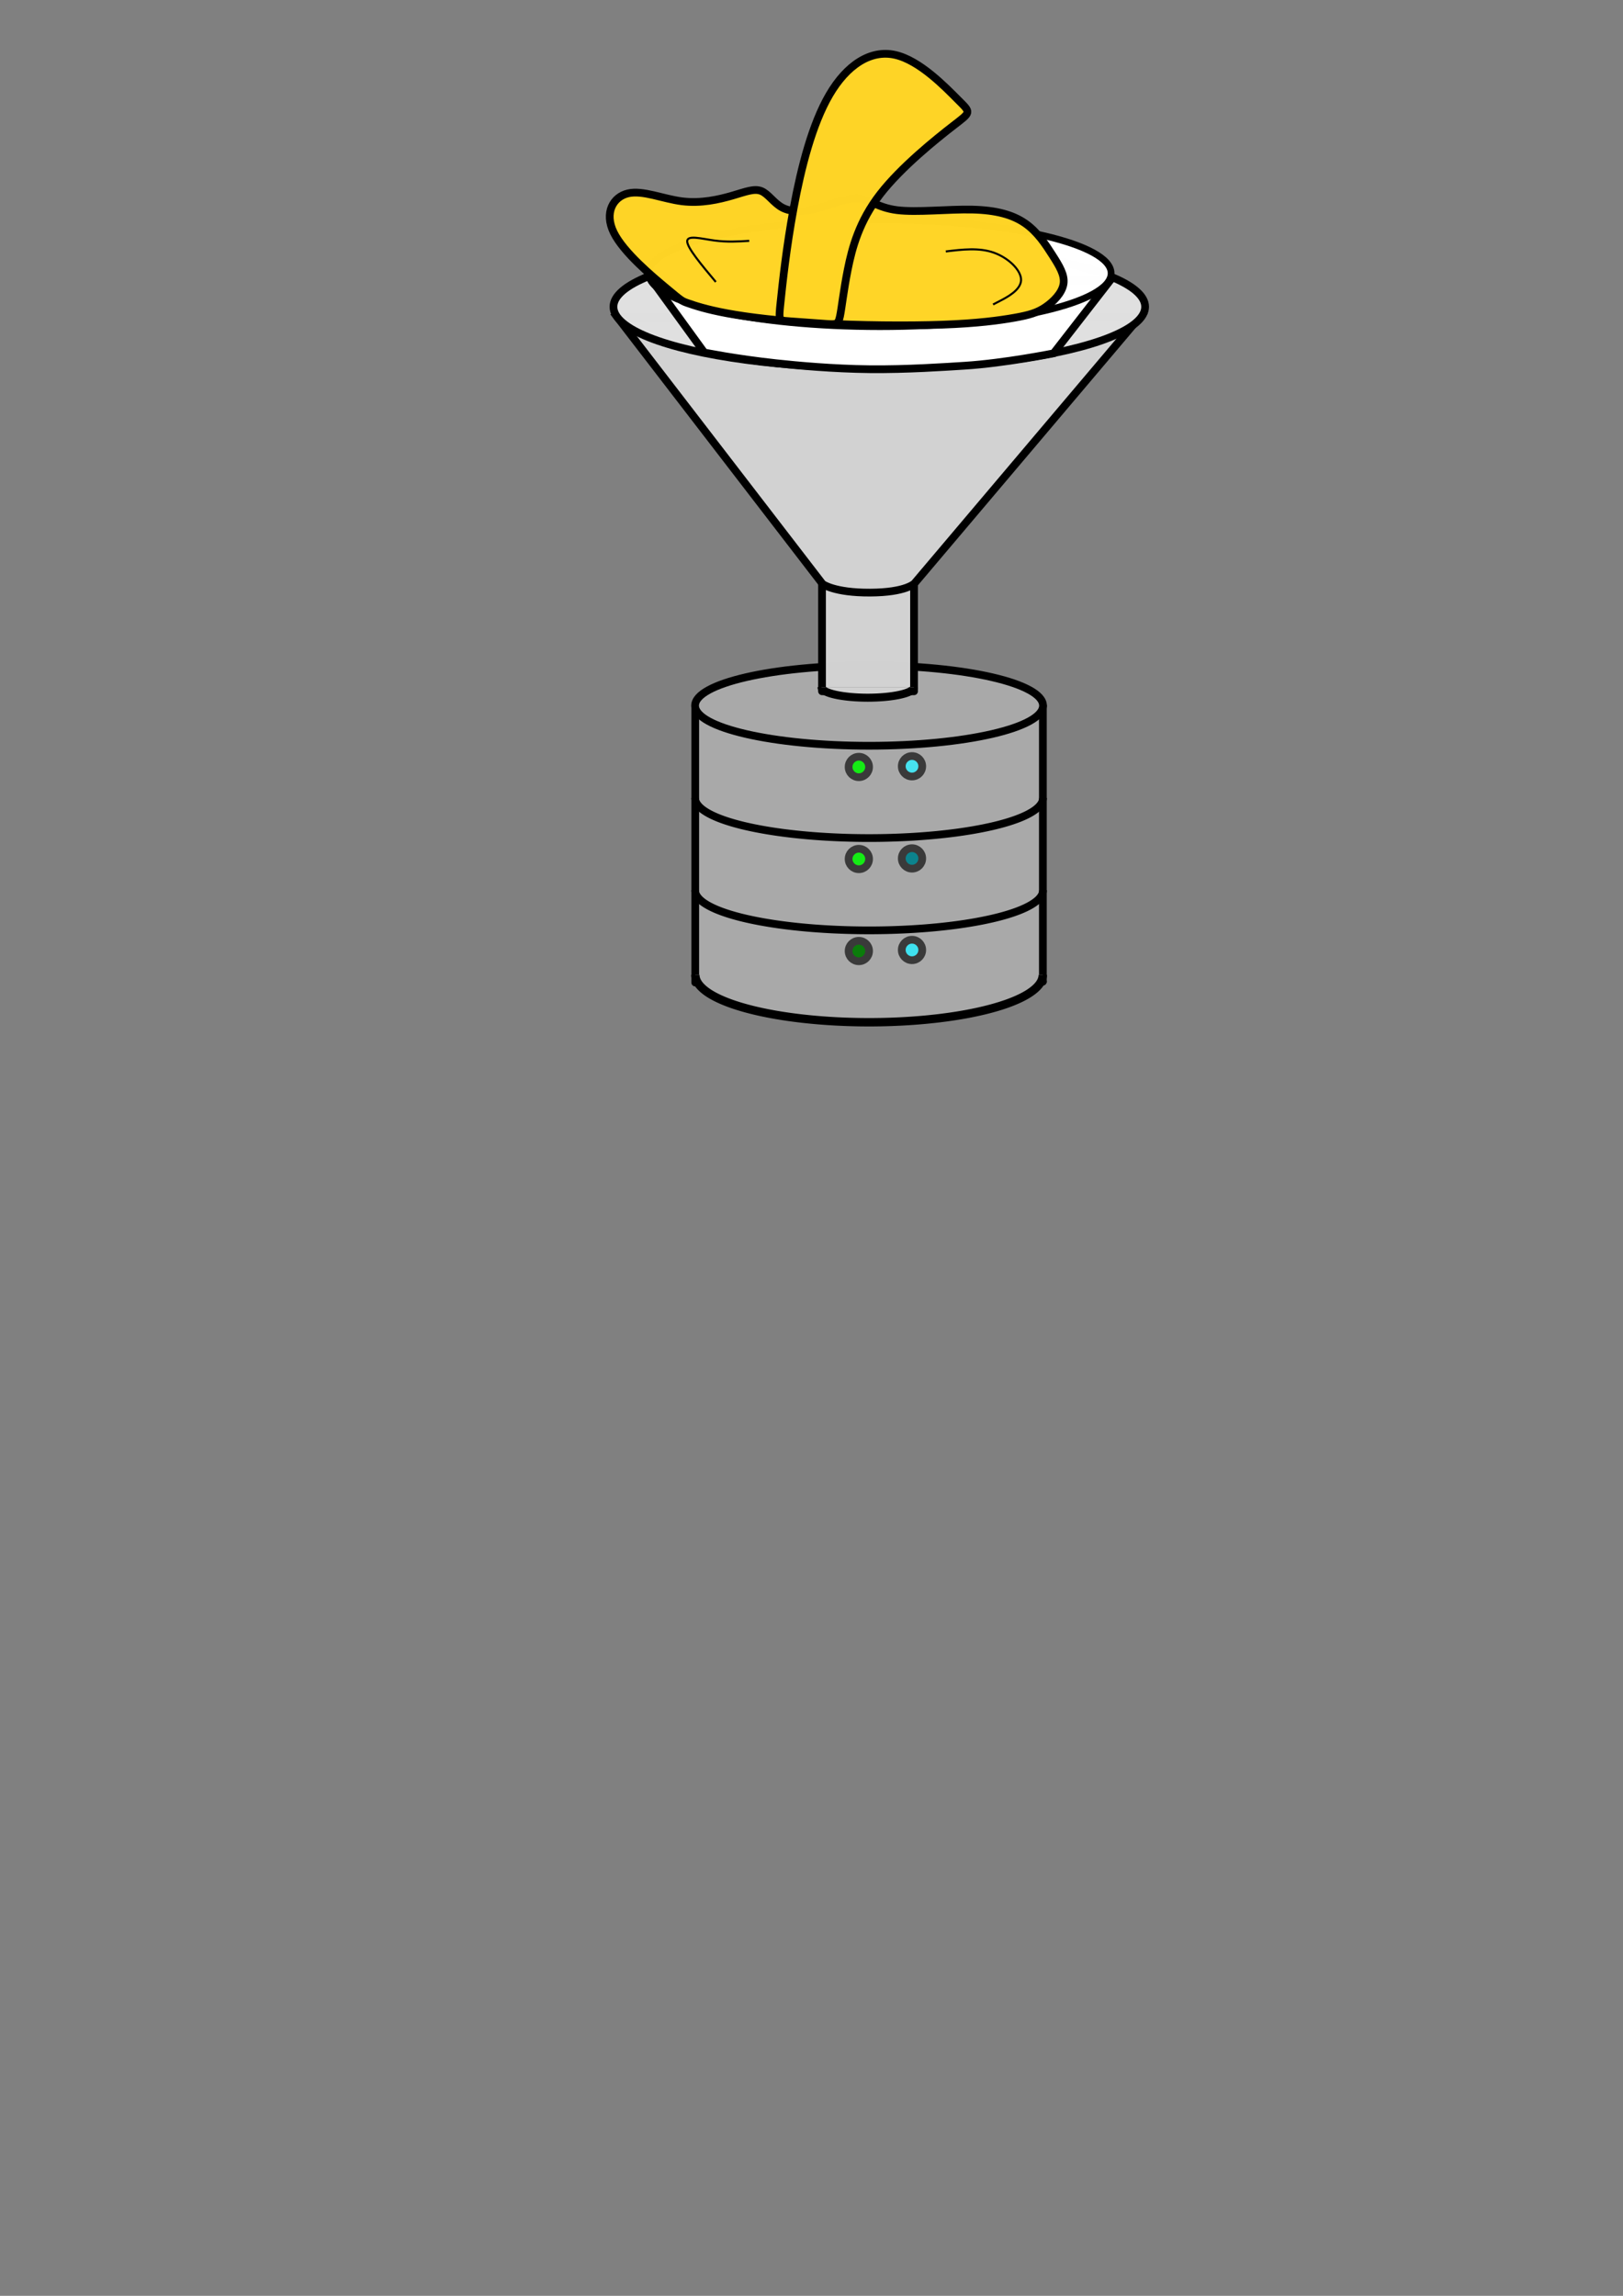 <?xml version="1.0" encoding="UTF-8" standalone="no"?>
<svg
   xmlns:dc="http://purl.org/dc/elements/1.1/"
   xmlns:cc="http://creativecommons.org/ns#"
   xmlns:rdf="http://www.w3.org/1999/02/22-rdf-syntax-ns#"
   xmlns:svg="http://www.w3.org/2000/svg"
   xmlns="http://www.w3.org/2000/svg"
   xmlns:sodipodi="http://sodipodi.sourceforge.net/DTD/sodipodi-0.dtd"
   xmlns:inkscape="http://www.inkscape.org/namespaces/inkscape"
   sodipodi:docname="filter_first_try.svg"
   inkscape:version="1.0 (unknown)"
   id="svg8"
   version="1.1"
   viewBox="0 0 210 297"
   height="297mm"
   width="210mm">
  <rect x="0" y="0" width="210" height="297" fill="#808080" stroke="none"/>
  <defs
     id="defs2">
    <inkscape:path-effect
       only_selected="false"
       apply_with_weight="true"
       apply_no_weight="true"
       helper_size="0"
       steps="2"
       weight="33.333"
       lpeversion="1"
       is_visible="true"
       id="path-effect1219"
       effect="bspline" />
    <inkscape:path-effect
       only_selected="false"
       apply_with_weight="true"
       apply_no_weight="true"
       helper_size="0"
       steps="2"
       weight="33.333"
       lpeversion="1"
       is_visible="true"
       id="path-effect1202"
       effect="bspline" />
    <inkscape:path-effect
       only_selected="false"
       apply_with_weight="true"
       apply_no_weight="true"
       helper_size="0"
       steps="2"
       weight="33.333"
       lpeversion="1"
       is_visible="true"
       id="path-effect1198"
       effect="bspline" />
    <inkscape:path-effect
       only_selected="false"
       apply_with_weight="true"
       apply_no_weight="true"
       helper_size="0"
       steps="2"
       weight="33.333"
       lpeversion="1"
       is_visible="true"
       id="path-effect1178"
       effect="bspline" />
  </defs>
  <sodipodi:namedview
     inkscape:window-maximized="1"
     inkscape:window-y="0"
     inkscape:window-x="0"
     inkscape:window-height="1044"
     inkscape:window-width="1908"
     showgrid="false"
     inkscape:document-rotation="0"
     inkscape:current-layer="layer1"
     inkscape:document-units="mm"
     inkscape:cy="248.70138"
     inkscape:cx="90.470776"
     inkscape:zoom="1"
     inkscape:pageshadow="2"
     inkscape:pageopacity="0.0"
     borderopacity="1.0"
     bordercolor="#666666"
     pagecolor="#ffffff"
     id="base">
    <inkscape:grid
       id="grid10"
       type="xygrid" />
  </sodipodi:namedview>
  <g
     id="layer1"
     inkscape:groupmode="layer"
     inkscape:label="Layer 1">
    <g
       transform="translate(10.583,2.646)"
       id="g1123">
      <path
         style="fill:#a9a9a9;fill-opacity:1;stroke:#000000;stroke-width:1;stroke-linecap:round;stroke-linejoin:round;stroke-miterlimit:4;stroke-dasharray:none;stroke-opacity:1"
         d="M 124.354,88.635 H 79.373 v 35.826 l 44.981,-0.107"
         id="path960"
         sodipodi:nodetypes="cc" />
      <path
         d="m 124.371,100.577 a 22.508,5.194 0 0 1 -11.254,4.498 22.508,5.194 0 0 1 -22.508,0 22.508,5.194 0 0 1 -11.254,-4.498"
         id="path14-6-5-3"
         style="fill:none;fill-opacity:0.993;stroke:#000000;stroke-width:1;stroke-linejoin:round;stroke-miterlimit:4;stroke-dasharray:none;stroke-opacity:1"
         sodipodi:type="arc"
         sodipodi:cx="101.86341"
         sodipodi:cy="100.57738"
         sodipodi:rx="22.507599"
         sodipodi:ry="5.1940613"
         sodipodi:start="0"
         sodipodi:end="3.1415927"
         sodipodi:open="true"
         sodipodi:arc-type="arc" />
      <path
         d="m 124.371,112.519 a 22.508,5.194 0 0 1 -11.254,4.498 22.508,5.194 0 0 1 -22.508,0 22.508,5.194 0 0 1 -11.254,-4.498"
         sodipodi:arc-type="arc"
         sodipodi:open="true"
         sodipodi:end="3.1415927"
         sodipodi:start="0"
         sodipodi:ry="5.1940613"
         sodipodi:rx="22.507599"
         sodipodi:cy="112.51938"
         sodipodi:cx="101.86341"
         sodipodi:type="arc"
         style="fill:none;fill-opacity:0.993;stroke:#000000;stroke-width:1;stroke-linejoin:round;stroke-miterlimit:4;stroke-dasharray:none;stroke-opacity:1"
         id="path14-6-5-3-5" />
      <path
         style="fill:#ffffff;fill-opacity:0.993;stroke:#000000;stroke-width:1;stroke-linecap:butt;stroke-linejoin:miter;stroke-miterlimit:4;stroke-dasharray:none;stroke-opacity:1"
         d="m 124.354,88.635 1e-5,35.826"
         id="path962"
         sodipodi:nodetypes="cc" />
      <ellipse
         style="fill:#a9a9a9;fill-opacity:1;stroke:#000000;stroke-width:1;stroke-linejoin:round;stroke-miterlimit:4;stroke-dasharray:none;stroke-opacity:1"
         id="path14-6-5"
         cx="101.863"
         cy="88.635"
         rx="22.508"
         ry="5.194" />
      <path
         d="m 124.341,123.468 a 22.477,6.13 0 0 1 -11.239,5.309 22.477,6.13 0 0 1 -22.477,0 22.477,6.13 0 0 1 -11.239,-5.309"
         id="path14-6-5-3-5-2"
         style="fill:#a9a9a9;fill-opacity:1;stroke:#000000;stroke-width:1.086;stroke-linejoin:round;stroke-miterlimit:4;stroke-dasharray:none;stroke-opacity:1"
         sodipodi:type="arc"
         sodipodi:cx="101.86341"
         sodipodi:cy="123.46824"
         sodipodi:rx="22.477476"
         sodipodi:ry="6.1303425"
         sodipodi:start="0"
         sodipodi:end="3.1415927"
         sodipodi:open="true"
         sodipodi:arc-type="arc" />
      <circle
         style="fill:#15eb15;fill-opacity:1;stroke:#3a3a3a;stroke-width:1;stroke-linecap:round;stroke-linejoin:round;stroke-miterlimit:4;stroke-dasharray:none;stroke-opacity:1"
         id="path1030"
         cx="100.542"
         cy="96.573"
         r="1.323" />
      <circle
         r="1.323"
         cy="96.484"
         cx="107.421"
         id="path1030-1"
         style="fill:#47e2ef;fill-opacity:1;stroke:#3a3a3a;stroke-width:1;stroke-linecap:round;stroke-linejoin:round;stroke-miterlimit:4;stroke-dasharray:none;stroke-opacity:1" />
      <circle
         r="1.323"
         cy="108.479"
         cx="100.542"
         id="path1030-2"
         style="fill:#15eb15;fill-opacity:1;stroke:#3a3a3a;stroke-width:1;stroke-linecap:round;stroke-linejoin:round;stroke-miterlimit:4;stroke-dasharray:none;stroke-opacity:1" />
      <circle
         style="fill:#0c838d;fill-opacity:1;stroke:#3a3a3a;stroke-width:1;stroke-linecap:round;stroke-linejoin:round;stroke-miterlimit:4;stroke-dasharray:none;stroke-opacity:1"
         id="path1030-1-7"
         cx="107.421"
         cy="108.406"
         r="1.323" />
      <circle
         r="1.323"
         cy="120.385"
         cx="100.542"
         id="path1030-3"
         style="fill:#0b7c0b;fill-opacity:1;stroke:#3a3a3a;stroke-width:1;stroke-linecap:round;stroke-linejoin:round;stroke-miterlimit:4;stroke-dasharray:none;stroke-opacity:1" />
      <circle
         style="fill:#3fe1ef;fill-opacity:1;stroke:#3a3a3a;stroke-width:1;stroke-linecap:round;stroke-linejoin:round;stroke-miterlimit:4;stroke-dasharray:none;stroke-opacity:1"
         id="path1030-1-6"
         cx="107.421"
         cy="120.248"
         r="1.323" />
    </g>
    <rect
       ry="0"
       y="75.671"
       x="106.362"
       height="13.758"
       width="11.906"
       id="rect1125"
       style="fill:#d2d2d2;fill-opacity:0.992;stroke:#000000;stroke-width:1;stroke-linecap:round;stroke-linejoin:round;stroke-miterlimit:4;stroke-dasharray:none;stroke-opacity:1" />
    <path
       sodipodi:nodetypes="ccczcc"
       id="path839"
       d="m 79.972,41.149 67.465,-0.086 -29.104,34.396 c 0,0 -1.054,1.183 -5.748,1.205 -4.694,0.022 -6.155,-1.119 -6.155,-1.119 z"
       style="fill:#d2d2d2;fill-opacity:0.993;stroke:#000000;stroke-width:1;stroke-linecap:butt;stroke-linejoin:miter;stroke-miterlimit:4;stroke-dasharray:none;stroke-opacity:1" />
    <ellipse
       ry="7.938"
       rx="34.396"
       cy="39.688"
       cx="113.771"
       id="path14"
       style="fill:#e0e0e0;fill-opacity:0.993;stroke:#000000;stroke-width:1;stroke-linejoin:round;stroke-miterlimit:4;stroke-dasharray:none;stroke-opacity:1" />
    <path
       sodipodi:nodetypes="ccsssccc"
       id="path881"
       d="m 84.245,36.122 6.88,9.478 c 0,0 3.967,0.814 9.34,1.395 2.665,0.288 7.315,0.721 12.058,0.769 4.818,0.049 9.73,-0.29 12.326,-0.455 5.152,-0.327 11.47,-1.599 11.47,-1.599 l 7.297,-9.395 z"
       style="fill:#ffffff;fill-opacity:0.993;stroke:#000000;stroke-width:1;stroke-linecap:butt;stroke-linejoin:miter;stroke-miterlimit:4;stroke-dasharray:none;stroke-opacity:1" />
    <ellipse
       style="fill:#ffffff;fill-opacity:0.993;stroke:#000000;stroke-width:0.87;stroke-linejoin:round;stroke-miterlimit:4;stroke-dasharray:none;stroke-opacity:1"
       id="path14-6"
       cx="113.846"
       cy="35.354"
       rx="29.92"
       ry="6.905" />
    <path
       ry="5.194"
       rx="22.508"
       cy="-88.635"
       cx="-101.865"
       transform="scale(-1)"
       id="path14-6-5-9"
       style="fill:#a9a9a9;fill-opacity:1;stroke:#000000;stroke-width:1;stroke-linejoin:round;stroke-miterlimit:4;stroke-dasharray:none;stroke-opacity:1" />
    <path
       sodipodi:open="true"
       transform="scale(1,-1)"
       d="m 106.301,-88.901 a 5.976,1.358 0 0 1 5.976,-1.358 5.976,1.358 0 0 1 5.976,1.358"
       sodipodi:arc-type="arc"
       sodipodi:end="0"
       sodipodi:start="3.1415927"
       sodipodi:ry="1.3584124"
       sodipodi:rx="5.9764981"
       sodipodi:cy="-88.900978"
       sodipodi:cx="112.27722"
       sodipodi:type="arc"
       style="fill:#d2d2d2;fill-opacity:0.992;stroke:#000000;stroke-width:1.04;stroke-linejoin:round;stroke-miterlimit:4;stroke-dasharray:none;stroke-opacity:1"
       id="path14-3" />
    <path
       inkscape:original-d="m 88.236046,38.952056 c -3.771676,-3.13572 -7.543615,-6.271702 -11.315819,-9.407951 1.21929,-2.04357 2.438265,-4.087323 3.657002,-6.131381 2.600311,1.158964 5.200253,2.317618 7.799982,3.476031 2.325415,-0.539742 4.65047,-1.079727 6.975309,-1.619987 1.118875,-0.461725 2.237443,-0.923695 3.355771,-1.38594 0.703768,1.197387 1.407249,2.394462 2.110469,3.591296 1.54824,-0.01656 3.09614,-0.03338 4.64382,-0.05047 2.02138,-0.927618 4.04241,-1.855463 6.06323,-2.783592 0.99543,1.110795 1.99056,2.221281 2.98545,3.331526 4.09178,-0.464071 8.18312,-0.928386 12.27429,-1.392973 2.13536,0.604652 4.27038,1.209013 6.40517,1.813123 1.04482,1.608675 2.08933,3.217019 3.1336,4.82513 0.7385,1.184733 1.47671,2.36915 2.21467,3.55333 -1.13187,1.14636 -2.22894,2.257391 -3.34381,3.38569 -0.99197,0.299342 -1.98417,0.598406 -2.97665,0.897213 -2.86682,0.391718 -5.73379,0.783159 -8.60108,1.17434 -6.20484,-0.06404 -12.4097,-0.128344 -18.61494,-0.192913 -4.04927,-0.491667 -8.098643,-0.983578 -12.148361,-1.475761 -1.539134,-0.535316 -3.078469,-1.070875 -4.618103,-1.606706 z"
       inkscape:path-effect="#path-effect1178"
       id="path1176"
       d="m 86.35,37.384 c -1.886,-1.568 -5.658,-4.704 -6.934,-7.294 -1.277,-2.59 -0.058,-4.634 1.852,-5.076 1.91,-0.443 4.51,0.716 6.972,1.025 2.463,0.309 4.788,-0.231 6.509,-0.732 1.722,-0.501 2.84,-0.963 3.751,-0.595 0.911,0.368 1.615,1.565 2.74,2.155 1.126,0.59 2.674,0.573 4.458,0.101 1.784,-0.472 3.805,-1.4 5.314,-1.309 1.508,0.091 2.503,1.202 5.047,1.525 2.543,0.323 6.635,-0.141 9.748,-0.071 3.113,0.07 5.248,0.674 6.838,1.781 1.59,1.107 2.634,2.715 3.526,4.111 0.891,1.396 1.63,2.581 1.433,3.746 -0.197,1.165 -1.294,2.276 -2.348,2.99 -1.053,0.714 -2.046,1.013 -3.975,1.358 -1.93,0.345 -4.797,0.737 -9.333,0.9 -4.536,0.164 -10.741,0.099 -15.868,-0.179 -5.127,-0.278 -9.177,-0.77 -11.971,-1.284 -2.794,-0.514 -4.334,-1.049 -5.104,-1.317 -0.77,-0.268 -0.77,-0.268 -2.656,-1.836 z"
       style="fill:#ffd426;stroke:#000000;stroke-width:1;stroke-linecap:butt;stroke-linejoin:miter;stroke-opacity:1;fill-opacity:0.992;stroke-miterlimit:4;stroke-dasharray:none" />
    <path
       inkscape:original-d="M 92.615826,36.471902 C 90.76234,34.260858 88.90859,32.04955 87.054572,29.837978 c 1.869205,0.529092 3.738068,1.057896 5.606704,1.586449 1.429001,-0.08888 2.85768,-0.17803 4.28612,-0.267441"
       inkscape:path-effect="#path-effect1198"
       id="path1196"
       d="m 92.616,36.472 c -1.854,-2.211 -3.707,-4.422 -3.7,-5.264 0.008,-0.841 1.876,-0.313 3.525,-0.093 1.649,0.22 3.077,0.131 4.506,0.042"
       style="fill:none;stroke:#000000;stroke-width:0.265px;stroke-linecap:butt;stroke-linejoin:miter;stroke-opacity:1" />
    <path
       sodipodi:nodetypes="ccccc"
       inkscape:original-d="m 122.37404,32.530706 c 2.15683,-0.2613 4.31337,-0.52286 6.46972,-0.784695 1.66555,1.623715 3.33073,3.24707 4.99575,4.870256 -1.78086,0.924723 -3.56191,1.849146 -5.34326,2.773322 2.6e-4,2.65e-4 0,0 0,0"
       inkscape:path-effect="#path-effect1202"
       id="path1200"
       d="m 122.374,32.531 c 2.157,-0.262 4.313,-0.523 6.224,0.158 1.911,0.681 3.576,2.304 3.518,3.578 -0.058,1.274 -1.839,2.198 -2.73,2.66 -0.891,0.462 -0.891,0.462 -0.891,0.462"
       style="fill:none;stroke:#000000;stroke-width:0.265px;stroke-linecap:butt;stroke-linejoin:miter;stroke-opacity:1" />
    <path
       inkscape:original-d="m 100.75187,41.45594 c 2.40715,0.17576 4.81402,0.351256 7.22063,0.526487 0.24125,0.0105 0.48223,0.02077 0.72295,0.03076 0.22113,-2.18922 0.44198,-4.378618 0.66257,-6.568326 0.90106,-3.381198 1.80181,-6.800527 2.70231,-10.201187 4.5395,-3.635925 9.07854,-7.271969 13.61741,-10.908351 -0.0126,0.134249 -0.0256,0.268229 -0.0387,0.401947 -3.31145,-3.439546 -6.62303,-6.9181959 -9.93494,-10.3776907 -3.06571,2.0265758 -6.13157,4.0528057 -9.19775,6.0788117 -1.42516,5.64201 -2.85053,11.283529 -4.2762,16.924897 -0.49249,4.69791 -0.98522,9.395367 -1.47824,14.092655 z"
       inkscape:path-effect="#path-effect1219"
       id="path1217"
       d="m 101.955,41.544 c 1.204,0.088 3.61,0.263 4.934,0.356 1.324,0.093 1.565,0.103 1.796,-0.986 0.231,-1.09 0.452,-3.279 1.01,-6.065 0.558,-2.786 1.464,-6.204 4.184,-9.723 2.72,-3.518 7.259,-7.154 9.522,-8.905 2.263,-1.751 2.25,-1.617 0.593,-3.275 -1.657,-1.658 -4.979,-5.127 -8.168,-5.844 -3.189,-0.717 -6.255,1.31 -8.501,5.144 -2.246,3.834 -3.671,9.476 -4.63,14.645 -0.959,5.17 -1.452,9.867 -1.698,12.216 -0.246,2.349 -0.246,2.349 0.957,2.436 z"
       style="fill:#ffd426;stroke:#000000;stroke-width:1;stroke-linecap:butt;stroke-linejoin:miter;stroke-opacity:1;stroke-miterlimit:4;stroke-dasharray:none;fill-opacity:0.992" />
  </g>
</svg>

